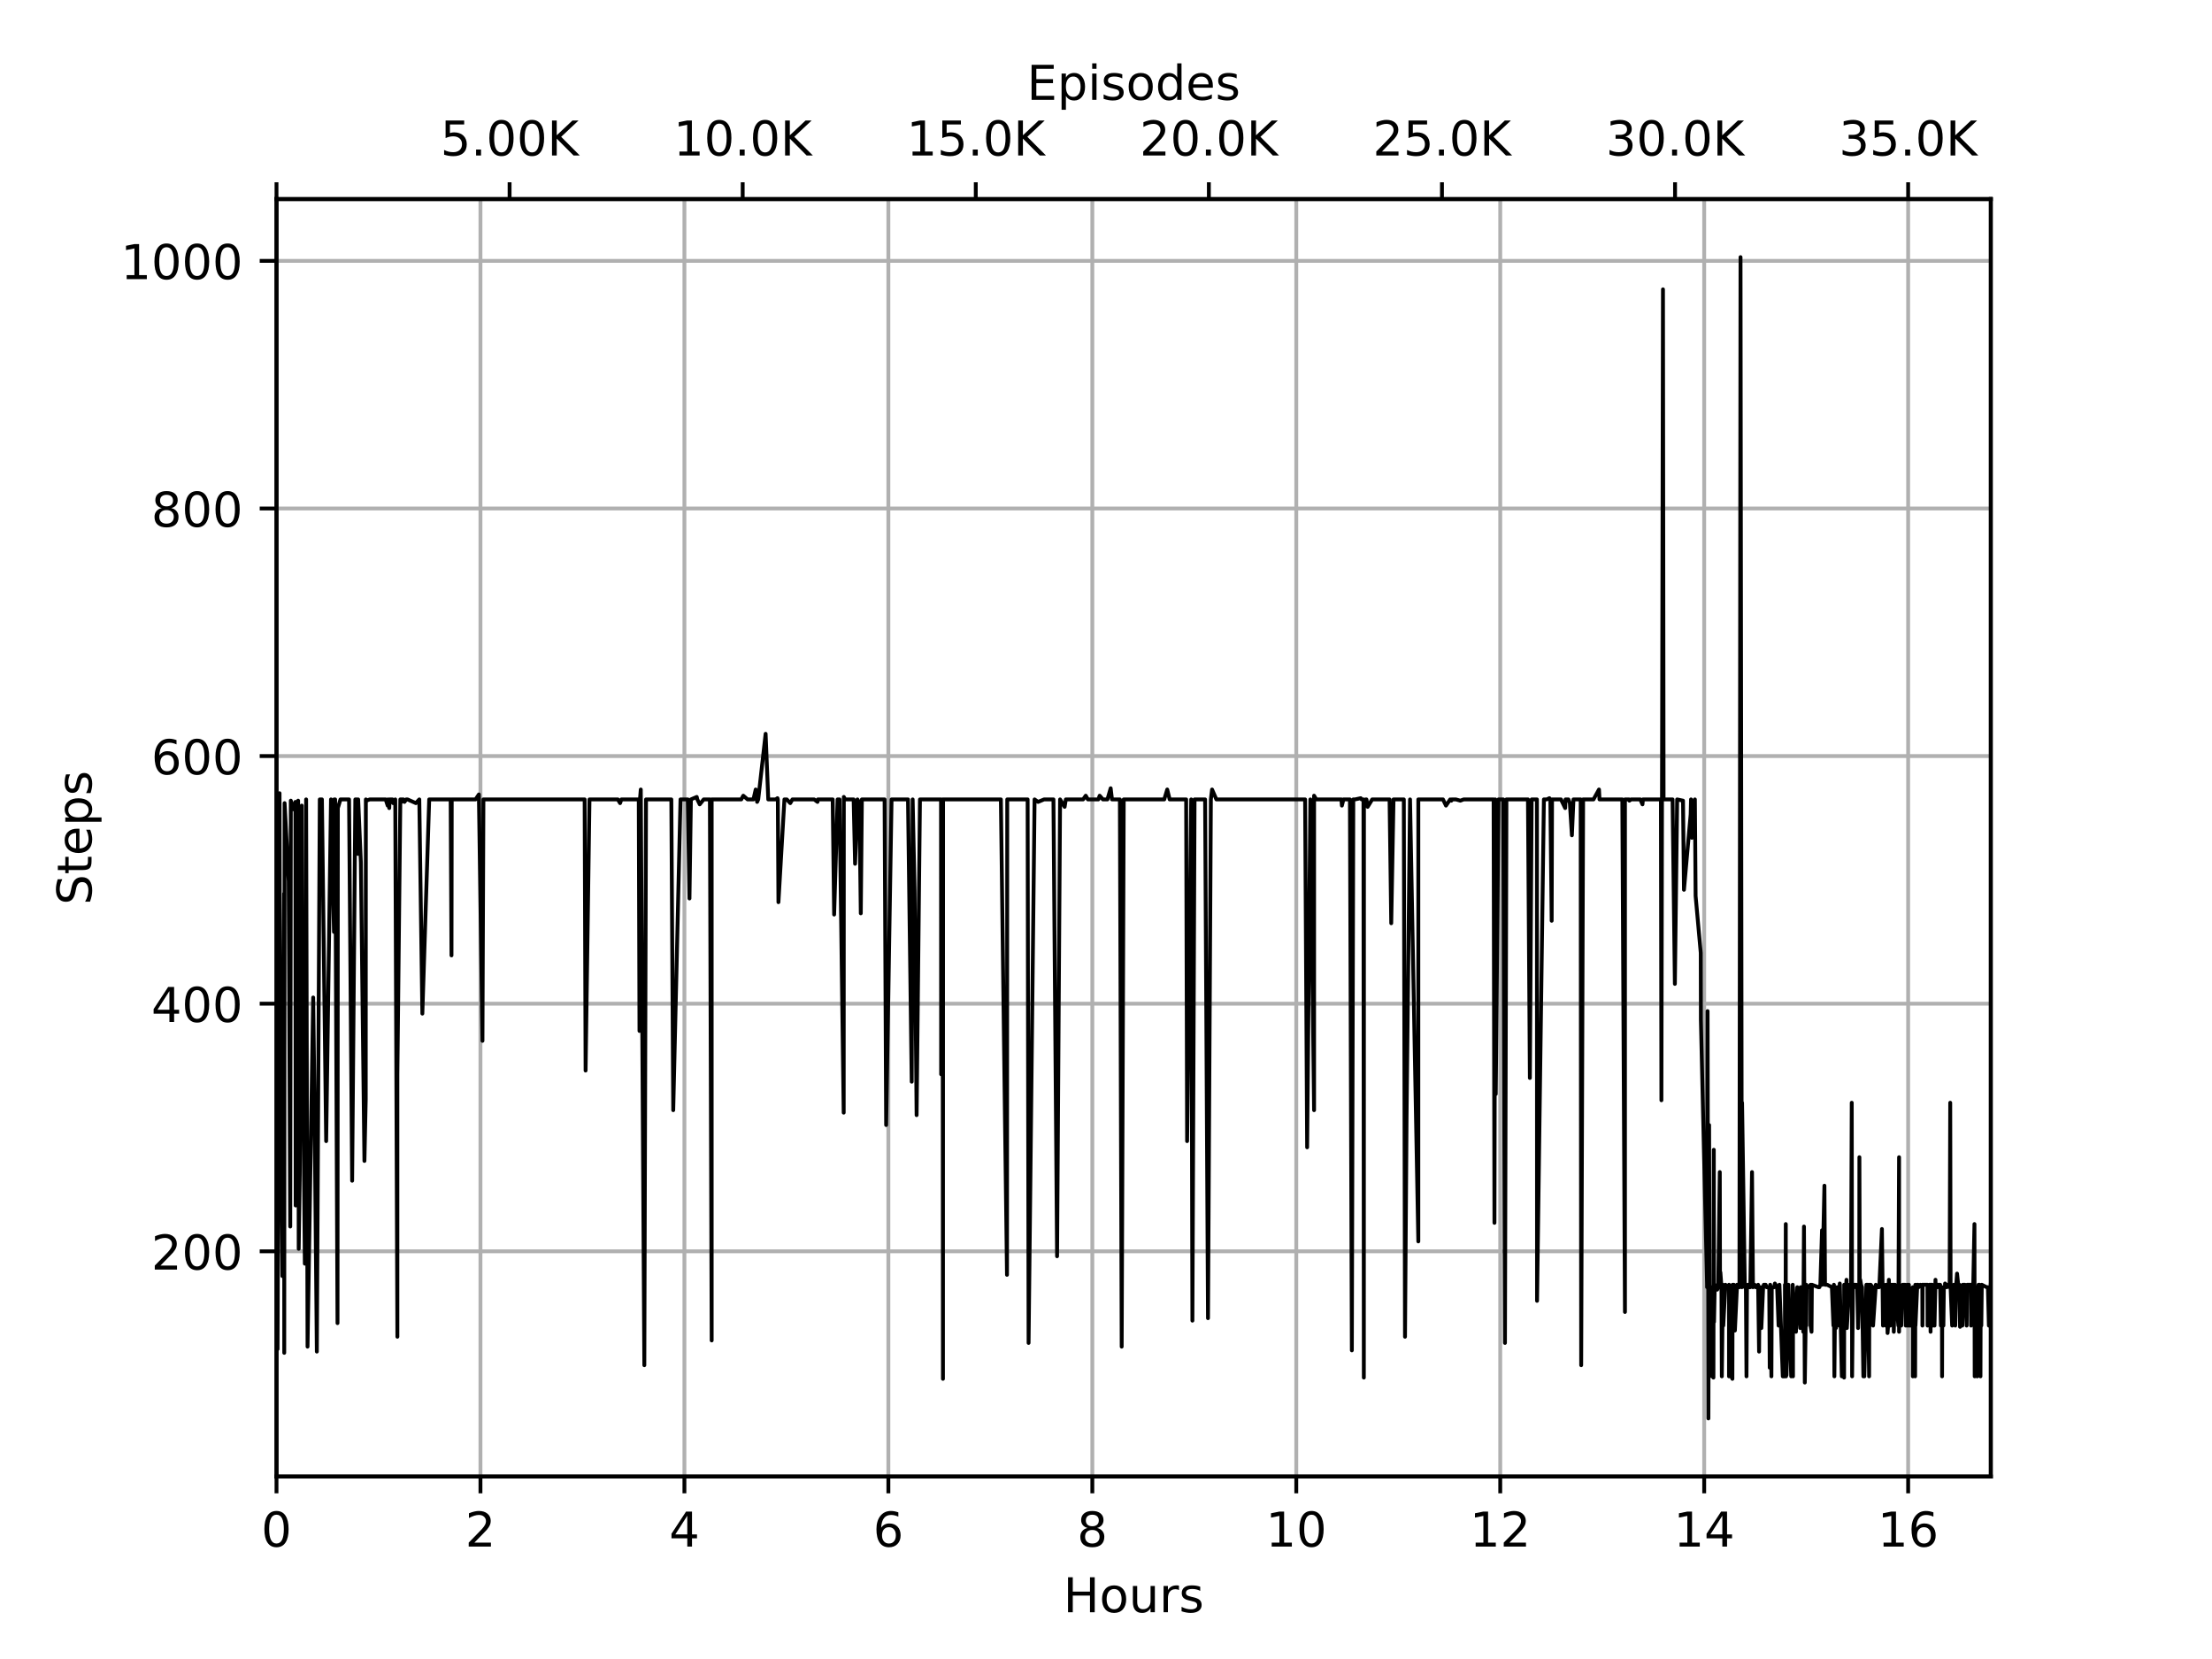 <?xml version="1.0" encoding="utf-8" standalone="no"?>
<!DOCTYPE svg PUBLIC "-//W3C//DTD SVG 1.1//EN"
  "http://www.w3.org/Graphics/SVG/1.1/DTD/svg11.dtd">
<!-- Created with matplotlib (https://matplotlib.org/) -->
<svg height="345.6pt" version="1.1" viewBox="0 0 460.8 345.6" width="460.8pt" xmlns="http://www.w3.org/2000/svg" xmlns:xlink="http://www.w3.org/1999/xlink">
 <defs>
  <style type="text/css">
*{stroke-linecap:butt;stroke-linejoin:round;}
  </style>
 </defs>
 <g id="figure_1">
  <g id="patch_1">
   <path d="M 0 345.6
L 460.8 345.6
L 460.8 0
L 0 0
z
" style="fill:#ffffff;"/>
  </g>
  <g id="axes_1">
   <g id="patch_2">
    <path d="M 57.6 307.584
L 414.72 307.584
L 414.72 41.472
L 57.6 41.472
z
" style="fill:#ffffff;"/>
   </g>
   <g id="matplotlib.axis_1">
    <g id="xtick_1">
     <g id="line2d_1">
      <path clip-path="url(#p9a196aa400)" d="M 57.6 307.584
L 57.6 41.472
" style="fill:none;stroke:#b0b0b0;stroke-linecap:square;stroke-width:0.8;"/>
     </g>
     <g id="line2d_2">
      <defs>
       <path d="M 0 0
L 0 3.5
" id="m4820e3aad0" style="stroke:#000000;stroke-width:0.8;"/>
      </defs>
      <g>
       <use style="stroke:#000000;stroke-width:0.8;" x="57.6" xlink:href="#m4820e3aad0" y="307.584"/>
      </g>
     </g>
     <g id="text_1">
      <!-- 0 -->
      <defs>
       <path d="M 31.781 66.406
Q 24.172 66.406 20.328 58.906
Q 16.5 51.422 16.5 36.375
Q 16.5 21.391 20.328 13.891
Q 24.172 6.391 31.781 6.391
Q 39.453 6.391 43.281 13.891
Q 47.125 21.391 47.125 36.375
Q 47.125 51.422 43.281 58.906
Q 39.453 66.406 31.781 66.406
z
M 31.781 74.219
Q 44.047 74.219 50.516 64.516
Q 56.984 54.828 56.984 36.375
Q 56.984 17.969 50.516 8.266
Q 44.047 -1.422 31.781 -1.422
Q 19.531 -1.422 13.062 8.266
Q 6.594 17.969 6.594 36.375
Q 6.594 54.828 13.062 64.516
Q 19.531 74.219 31.781 74.219
z
" id="DejaVuSans-48"/>
      </defs>
      <g transform="translate(54.419 322.182)scale(0.1 -0.1)">
       <use xlink:href="#DejaVuSans-48"/>
      </g>
     </g>
    </g>
    <g id="xtick_2">
     <g id="line2d_3">
      <path clip-path="url(#p9a196aa400)" d="M 100.088 307.584
L 100.088 41.472
" style="fill:none;stroke:#b0b0b0;stroke-linecap:square;stroke-width:0.8;"/>
     </g>
     <g id="line2d_4">
      <g>
       <use style="stroke:#000000;stroke-width:0.8;" x="100.088" xlink:href="#m4820e3aad0" y="307.584"/>
      </g>
     </g>
     <g id="text_2">
      <!-- 2 -->
      <defs>
       <path d="M 19.188 8.297
L 53.609 8.297
L 53.609 0
L 7.328 0
L 7.328 8.297
Q 12.938 14.109 22.625 23.891
Q 32.328 33.688 34.812 36.531
Q 39.547 41.844 41.422 45.531
Q 43.312 49.219 43.312 52.781
Q 43.312 58.594 39.234 62.25
Q 35.156 65.922 28.609 65.922
Q 23.969 65.922 18.812 64.312
Q 13.672 62.703 7.812 59.422
L 7.812 69.391
Q 13.766 71.781 18.938 73
Q 24.125 74.219 28.422 74.219
Q 39.75 74.219 46.484 68.547
Q 53.219 62.891 53.219 53.422
Q 53.219 48.922 51.531 44.891
Q 49.859 40.875 45.406 35.406
Q 44.188 33.984 37.641 27.219
Q 31.109 20.453 19.188 8.297
z
" id="DejaVuSans-50"/>
      </defs>
      <g transform="translate(96.907 322.182)scale(0.1 -0.1)">
       <use xlink:href="#DejaVuSans-50"/>
      </g>
     </g>
    </g>
    <g id="xtick_3">
     <g id="line2d_5">
      <path clip-path="url(#p9a196aa400)" d="M 142.576 307.584
L 142.576 41.472
" style="fill:none;stroke:#b0b0b0;stroke-linecap:square;stroke-width:0.8;"/>
     </g>
     <g id="line2d_6">
      <g>
       <use style="stroke:#000000;stroke-width:0.8;" x="142.576" xlink:href="#m4820e3aad0" y="307.584"/>
      </g>
     </g>
     <g id="text_3">
      <!-- 4 -->
      <defs>
       <path d="M 37.797 64.312
L 12.891 25.391
L 37.797 25.391
z
M 35.203 72.906
L 47.609 72.906
L 47.609 25.391
L 58.016 25.391
L 58.016 17.188
L 47.609 17.188
L 47.609 0
L 37.797 0
L 37.797 17.188
L 4.891 17.188
L 4.891 26.703
z
" id="DejaVuSans-52"/>
      </defs>
      <g transform="translate(139.395 322.182)scale(0.1 -0.1)">
       <use xlink:href="#DejaVuSans-52"/>
      </g>
     </g>
    </g>
    <g id="xtick_4">
     <g id="line2d_7">
      <path clip-path="url(#p9a196aa400)" d="M 185.064 307.584
L 185.064 41.472
" style="fill:none;stroke:#b0b0b0;stroke-linecap:square;stroke-width:0.8;"/>
     </g>
     <g id="line2d_8">
      <g>
       <use style="stroke:#000000;stroke-width:0.8;" x="185.064" xlink:href="#m4820e3aad0" y="307.584"/>
      </g>
     </g>
     <g id="text_4">
      <!-- 6 -->
      <defs>
       <path d="M 33.016 40.375
Q 26.375 40.375 22.484 35.828
Q 18.609 31.297 18.609 23.391
Q 18.609 15.531 22.484 10.953
Q 26.375 6.391 33.016 6.391
Q 39.656 6.391 43.531 10.953
Q 47.406 15.531 47.406 23.391
Q 47.406 31.297 43.531 35.828
Q 39.656 40.375 33.016 40.375
z
M 52.594 71.297
L 52.594 62.312
Q 48.875 64.062 45.094 64.984
Q 41.312 65.922 37.594 65.922
Q 27.828 65.922 22.672 59.328
Q 17.531 52.734 16.797 39.406
Q 19.672 43.656 24.016 45.922
Q 28.375 48.188 33.594 48.188
Q 44.578 48.188 50.953 41.516
Q 57.328 34.859 57.328 23.391
Q 57.328 12.156 50.688 5.359
Q 44.047 -1.422 33.016 -1.422
Q 20.359 -1.422 13.672 8.266
Q 6.984 17.969 6.984 36.375
Q 6.984 53.656 15.188 63.938
Q 23.391 74.219 37.203 74.219
Q 40.922 74.219 44.703 73.484
Q 48.484 72.75 52.594 71.297
z
" id="DejaVuSans-54"/>
      </defs>
      <g transform="translate(181.882 322.182)scale(0.1 -0.1)">
       <use xlink:href="#DejaVuSans-54"/>
      </g>
     </g>
    </g>
    <g id="xtick_5">
     <g id="line2d_9">
      <path clip-path="url(#p9a196aa400)" d="M 227.552 307.584
L 227.552 41.472
" style="fill:none;stroke:#b0b0b0;stroke-linecap:square;stroke-width:0.8;"/>
     </g>
     <g id="line2d_10">
      <g>
       <use style="stroke:#000000;stroke-width:0.8;" x="227.552" xlink:href="#m4820e3aad0" y="307.584"/>
      </g>
     </g>
     <g id="text_5">
      <!-- 8 -->
      <defs>
       <path d="M 31.781 34.625
Q 24.75 34.625 20.719 30.859
Q 16.703 27.094 16.703 20.516
Q 16.703 13.922 20.719 10.156
Q 24.75 6.391 31.781 6.391
Q 38.812 6.391 42.859 10.172
Q 46.922 13.969 46.922 20.516
Q 46.922 27.094 42.891 30.859
Q 38.875 34.625 31.781 34.625
z
M 21.922 38.812
Q 15.578 40.375 12.031 44.719
Q 8.5 49.078 8.5 55.328
Q 8.5 64.062 14.719 69.141
Q 20.953 74.219 31.781 74.219
Q 42.672 74.219 48.875 69.141
Q 55.078 64.062 55.078 55.328
Q 55.078 49.078 51.531 44.719
Q 48 40.375 41.703 38.812
Q 48.828 37.156 52.797 32.312
Q 56.781 27.484 56.781 20.516
Q 56.781 9.906 50.312 4.234
Q 43.844 -1.422 31.781 -1.422
Q 19.734 -1.422 13.25 4.234
Q 6.781 9.906 6.781 20.516
Q 6.781 27.484 10.781 32.312
Q 14.797 37.156 21.922 38.812
z
M 18.312 54.391
Q 18.312 48.734 21.844 45.562
Q 25.391 42.391 31.781 42.391
Q 38.141 42.391 41.719 45.562
Q 45.312 48.734 45.312 54.391
Q 45.312 60.062 41.719 63.234
Q 38.141 66.406 31.781 66.406
Q 25.391 66.406 21.844 63.234
Q 18.312 60.062 18.312 54.391
z
" id="DejaVuSans-56"/>
      </defs>
      <g transform="translate(224.37 322.182)scale(0.1 -0.1)">
       <use xlink:href="#DejaVuSans-56"/>
      </g>
     </g>
    </g>
    <g id="xtick_6">
     <g id="line2d_11">
      <path clip-path="url(#p9a196aa400)" d="M 270.039 307.584
L 270.039 41.472
" style="fill:none;stroke:#b0b0b0;stroke-linecap:square;stroke-width:0.8;"/>
     </g>
     <g id="line2d_12">
      <g>
       <use style="stroke:#000000;stroke-width:0.8;" x="270.039" xlink:href="#m4820e3aad0" y="307.584"/>
      </g>
     </g>
     <g id="text_6">
      <!-- 10 -->
      <defs>
       <path d="M 12.406 8.297
L 28.516 8.297
L 28.516 63.922
L 10.984 60.406
L 10.984 69.391
L 28.422 72.906
L 38.281 72.906
L 38.281 8.297
L 54.391 8.297
L 54.391 0
L 12.406 0
z
" id="DejaVuSans-49"/>
      </defs>
      <g transform="translate(263.677 322.182)scale(0.1 -0.1)">
       <use xlink:href="#DejaVuSans-49"/>
       <use x="63.623" xlink:href="#DejaVuSans-48"/>
      </g>
     </g>
    </g>
    <g id="xtick_7">
     <g id="line2d_13">
      <path clip-path="url(#p9a196aa400)" d="M 312.527 307.584
L 312.527 41.472
" style="fill:none;stroke:#b0b0b0;stroke-linecap:square;stroke-width:0.8;"/>
     </g>
     <g id="line2d_14">
      <g>
       <use style="stroke:#000000;stroke-width:0.8;" x="312.527" xlink:href="#m4820e3aad0" y="307.584"/>
      </g>
     </g>
     <g id="text_7">
      <!-- 12 -->
      <g transform="translate(306.165 322.182)scale(0.1 -0.1)">
       <use xlink:href="#DejaVuSans-49"/>
       <use x="63.623" xlink:href="#DejaVuSans-50"/>
      </g>
     </g>
    </g>
    <g id="xtick_8">
     <g id="line2d_15">
      <path clip-path="url(#p9a196aa400)" d="M 355.015 307.584
L 355.015 41.472
" style="fill:none;stroke:#b0b0b0;stroke-linecap:square;stroke-width:0.8;"/>
     </g>
     <g id="line2d_16">
      <g>
       <use style="stroke:#000000;stroke-width:0.8;" x="355.015" xlink:href="#m4820e3aad0" y="307.584"/>
      </g>
     </g>
     <g id="text_8">
      <!-- 14 -->
      <g transform="translate(348.653 322.182)scale(0.1 -0.1)">
       <use xlink:href="#DejaVuSans-49"/>
       <use x="63.623" xlink:href="#DejaVuSans-52"/>
      </g>
     </g>
    </g>
    <g id="xtick_9">
     <g id="line2d_17">
      <path clip-path="url(#p9a196aa400)" d="M 397.503 307.584
L 397.503 41.472
" style="fill:none;stroke:#b0b0b0;stroke-linecap:square;stroke-width:0.8;"/>
     </g>
     <g id="line2d_18">
      <g>
       <use style="stroke:#000000;stroke-width:0.8;" x="397.503" xlink:href="#m4820e3aad0" y="307.584"/>
      </g>
     </g>
     <g id="text_9">
      <!-- 16 -->
      <g transform="translate(391.141 322.182)scale(0.1 -0.1)">
       <use xlink:href="#DejaVuSans-49"/>
       <use x="63.623" xlink:href="#DejaVuSans-54"/>
      </g>
     </g>
    </g>
    <g id="text_10">
     <!-- Hours -->
     <defs>
      <path d="M 9.812 72.906
L 19.672 72.906
L 19.672 43.016
L 55.516 43.016
L 55.516 72.906
L 65.375 72.906
L 65.375 0
L 55.516 0
L 55.516 34.719
L 19.672 34.719
L 19.672 0
L 9.812 0
z
" id="DejaVuSans-72"/>
      <path d="M 30.609 48.391
Q 23.391 48.391 19.188 42.75
Q 14.984 37.109 14.984 27.297
Q 14.984 17.484 19.156 11.844
Q 23.344 6.203 30.609 6.203
Q 37.797 6.203 41.984 11.859
Q 46.188 17.531 46.188 27.297
Q 46.188 37.016 41.984 42.703
Q 37.797 48.391 30.609 48.391
z
M 30.609 56
Q 42.328 56 49.016 48.375
Q 55.719 40.766 55.719 27.297
Q 55.719 13.875 49.016 6.219
Q 42.328 -1.422 30.609 -1.422
Q 18.844 -1.422 12.172 6.219
Q 5.516 13.875 5.516 27.297
Q 5.516 40.766 12.172 48.375
Q 18.844 56 30.609 56
z
" id="DejaVuSans-111"/>
      <path d="M 8.5 21.578
L 8.5 54.688
L 17.484 54.688
L 17.484 21.922
Q 17.484 14.156 20.5 10.266
Q 23.531 6.391 29.594 6.391
Q 36.859 6.391 41.078 11.031
Q 45.312 15.672 45.312 23.688
L 45.312 54.688
L 54.297 54.688
L 54.297 0
L 45.312 0
L 45.312 8.406
Q 42.047 3.422 37.719 1
Q 33.406 -1.422 27.688 -1.422
Q 18.266 -1.422 13.375 4.438
Q 8.5 10.297 8.5 21.578
z
M 31.109 56
z
" id="DejaVuSans-117"/>
      <path d="M 41.109 46.297
Q 39.594 47.172 37.812 47.578
Q 36.031 48 33.891 48
Q 26.266 48 22.188 43.047
Q 18.109 38.094 18.109 28.812
L 18.109 0
L 9.078 0
L 9.078 54.688
L 18.109 54.688
L 18.109 46.188
Q 20.953 51.172 25.484 53.578
Q 30.031 56 36.531 56
Q 37.453 56 38.578 55.875
Q 39.703 55.766 41.062 55.516
z
" id="DejaVuSans-114"/>
      <path d="M 44.281 53.078
L 44.281 44.578
Q 40.484 46.531 36.375 47.5
Q 32.281 48.484 27.875 48.484
Q 21.188 48.484 17.844 46.438
Q 14.5 44.391 14.5 40.281
Q 14.5 37.156 16.891 35.375
Q 19.281 33.594 26.516 31.984
L 29.594 31.297
Q 39.156 29.25 43.188 25.516
Q 47.219 21.781 47.219 15.094
Q 47.219 7.469 41.188 3.016
Q 35.156 -1.422 24.609 -1.422
Q 20.219 -1.422 15.453 -0.562
Q 10.688 0.297 5.422 2
L 5.422 11.281
Q 10.406 8.688 15.234 7.391
Q 20.062 6.109 24.812 6.109
Q 31.156 6.109 34.562 8.281
Q 37.984 10.453 37.984 14.406
Q 37.984 18.062 35.516 20.016
Q 33.062 21.969 24.703 23.781
L 21.578 24.516
Q 13.234 26.266 9.516 29.906
Q 5.812 33.547 5.812 39.891
Q 5.812 47.609 11.281 51.797
Q 16.75 56 26.812 56
Q 31.781 56 36.172 55.266
Q 40.578 54.547 44.281 53.078
z
" id="DejaVuSans-115"/>
     </defs>
     <g transform="translate(221.512 335.861)scale(0.1 -0.1)">
      <use xlink:href="#DejaVuSans-72"/>
      <use x="75.195" xlink:href="#DejaVuSans-111"/>
      <use x="136.377" xlink:href="#DejaVuSans-117"/>
      <use x="199.756" xlink:href="#DejaVuSans-114"/>
      <use x="240.869" xlink:href="#DejaVuSans-115"/>
     </g>
    </g>
   </g>
   <g id="matplotlib.axis_2">
    <g id="ytick_1">
     <g id="line2d_19">
      <path clip-path="url(#p9a196aa400)" d="M 57.6 260.67
L 414.72 260.67
" style="fill:none;stroke:#b0b0b0;stroke-linecap:square;stroke-width:0.8;"/>
     </g>
     <g id="line2d_20">
      <defs>
       <path d="M 0 0
L -3.5 0
" id="mef2fba23fe" style="stroke:#000000;stroke-width:0.8;"/>
      </defs>
      <g>
       <use style="stroke:#000000;stroke-width:0.8;" x="57.6" xlink:href="#mef2fba23fe" y="260.67"/>
      </g>
     </g>
     <g id="text_11">
      <!-- 200 -->
      <g transform="translate(31.512 264.469)scale(0.1 -0.1)">
       <use xlink:href="#DejaVuSans-50"/>
       <use x="63.623" xlink:href="#DejaVuSans-48"/>
       <use x="127.246" xlink:href="#DejaVuSans-48"/>
      </g>
     </g>
    </g>
    <g id="ytick_2">
     <g id="line2d_21">
      <path clip-path="url(#p9a196aa400)" d="M 57.6 209.088
L 414.72 209.088
" style="fill:none;stroke:#b0b0b0;stroke-linecap:square;stroke-width:0.8;"/>
     </g>
     <g id="line2d_22">
      <g>
       <use style="stroke:#000000;stroke-width:0.8;" x="57.6" xlink:href="#mef2fba23fe" y="209.088"/>
      </g>
     </g>
     <g id="text_12">
      <!-- 400 -->
      <g transform="translate(31.512 212.887)scale(0.1 -0.1)">
       <use xlink:href="#DejaVuSans-52"/>
       <use x="63.623" xlink:href="#DejaVuSans-48"/>
       <use x="127.246" xlink:href="#DejaVuSans-48"/>
      </g>
     </g>
    </g>
    <g id="ytick_3">
     <g id="line2d_23">
      <path clip-path="url(#p9a196aa400)" d="M 57.6 157.506
L 414.72 157.506
" style="fill:none;stroke:#b0b0b0;stroke-linecap:square;stroke-width:0.8;"/>
     </g>
     <g id="line2d_24">
      <g>
       <use style="stroke:#000000;stroke-width:0.8;" x="57.6" xlink:href="#mef2fba23fe" y="157.506"/>
      </g>
     </g>
     <g id="text_13">
      <!-- 600 -->
      <g transform="translate(31.512 161.305)scale(0.1 -0.1)">
       <use xlink:href="#DejaVuSans-54"/>
       <use x="63.623" xlink:href="#DejaVuSans-48"/>
       <use x="127.246" xlink:href="#DejaVuSans-48"/>
      </g>
     </g>
    </g>
    <g id="ytick_4">
     <g id="line2d_25">
      <path clip-path="url(#p9a196aa400)" d="M 57.6 105.924
L 414.72 105.924
" style="fill:none;stroke:#b0b0b0;stroke-linecap:square;stroke-width:0.8;"/>
     </g>
     <g id="line2d_26">
      <g>
       <use style="stroke:#000000;stroke-width:0.8;" x="57.6" xlink:href="#mef2fba23fe" y="105.924"/>
      </g>
     </g>
     <g id="text_14">
      <!-- 800 -->
      <g transform="translate(31.512 109.723)scale(0.1 -0.1)">
       <use xlink:href="#DejaVuSans-56"/>
       <use x="63.623" xlink:href="#DejaVuSans-48"/>
       <use x="127.246" xlink:href="#DejaVuSans-48"/>
      </g>
     </g>
    </g>
    <g id="ytick_5">
     <g id="line2d_27">
      <path clip-path="url(#p9a196aa400)" d="M 57.6 54.342
L 414.72 54.342
" style="fill:none;stroke:#b0b0b0;stroke-linecap:square;stroke-width:0.8;"/>
     </g>
     <g id="line2d_28">
      <g>
       <use style="stroke:#000000;stroke-width:0.8;" x="57.6" xlink:href="#mef2fba23fe" y="54.342"/>
      </g>
     </g>
     <g id="text_15">
      <!-- 1000 -->
      <g transform="translate(25.15 58.141)scale(0.1 -0.1)">
       <use xlink:href="#DejaVuSans-49"/>
       <use x="63.623" xlink:href="#DejaVuSans-48"/>
       <use x="127.246" xlink:href="#DejaVuSans-48"/>
       <use x="190.869" xlink:href="#DejaVuSans-48"/>
      </g>
     </g>
    </g>
    <g id="text_16">
     <!-- Steps -->
     <defs>
      <path d="M 53.516 70.516
L 53.516 60.891
Q 47.906 63.578 42.922 64.891
Q 37.938 66.219 33.297 66.219
Q 25.25 66.219 20.875 63.094
Q 16.5 59.969 16.5 54.203
Q 16.5 49.359 19.406 46.891
Q 22.312 44.438 30.422 42.922
L 36.375 41.703
Q 47.406 39.594 52.656 34.297
Q 57.906 29 57.906 20.125
Q 57.906 9.516 50.797 4.047
Q 43.703 -1.422 29.984 -1.422
Q 24.812 -1.422 18.969 -0.25
Q 13.141 0.922 6.891 3.219
L 6.891 13.375
Q 12.891 10.016 18.656 8.297
Q 24.422 6.594 29.984 6.594
Q 38.422 6.594 43.016 9.906
Q 47.609 13.234 47.609 19.391
Q 47.609 24.75 44.312 27.781
Q 41.016 30.812 33.5 32.328
L 27.484 33.5
Q 16.453 35.688 11.516 40.375
Q 6.594 45.062 6.594 53.422
Q 6.594 63.094 13.406 68.656
Q 20.219 74.219 32.172 74.219
Q 37.312 74.219 42.625 73.281
Q 47.953 72.359 53.516 70.516
z
" id="DejaVuSans-83"/>
      <path d="M 18.312 70.219
L 18.312 54.688
L 36.812 54.688
L 36.812 47.703
L 18.312 47.703
L 18.312 18.016
Q 18.312 11.328 20.141 9.422
Q 21.969 7.516 27.594 7.516
L 36.812 7.516
L 36.812 0
L 27.594 0
Q 17.188 0 13.234 3.875
Q 9.281 7.766 9.281 18.016
L 9.281 47.703
L 2.688 47.703
L 2.688 54.688
L 9.281 54.688
L 9.281 70.219
z
" id="DejaVuSans-116"/>
      <path d="M 56.203 29.594
L 56.203 25.203
L 14.891 25.203
Q 15.484 15.922 20.484 11.062
Q 25.484 6.203 34.422 6.203
Q 39.594 6.203 44.453 7.469
Q 49.312 8.734 54.109 11.281
L 54.109 2.781
Q 49.266 0.734 44.188 -0.344
Q 39.109 -1.422 33.891 -1.422
Q 20.797 -1.422 13.156 6.188
Q 5.516 13.812 5.516 26.812
Q 5.516 40.234 12.766 48.109
Q 20.016 56 32.328 56
Q 43.359 56 49.781 48.891
Q 56.203 41.797 56.203 29.594
z
M 47.219 32.234
Q 47.125 39.594 43.094 43.984
Q 39.062 48.391 32.422 48.391
Q 24.906 48.391 20.391 44.141
Q 15.875 39.891 15.188 32.172
z
" id="DejaVuSans-101"/>
      <path d="M 18.109 8.203
L 18.109 -20.797
L 9.078 -20.797
L 9.078 54.688
L 18.109 54.688
L 18.109 46.391
Q 20.953 51.266 25.266 53.625
Q 29.594 56 35.594 56
Q 45.562 56 51.781 48.094
Q 58.016 40.188 58.016 27.297
Q 58.016 14.406 51.781 6.484
Q 45.562 -1.422 35.594 -1.422
Q 29.594 -1.422 25.266 0.953
Q 20.953 3.328 18.109 8.203
z
M 48.688 27.297
Q 48.688 37.203 44.609 42.844
Q 40.531 48.484 33.406 48.484
Q 26.266 48.484 22.188 42.844
Q 18.109 37.203 18.109 27.297
Q 18.109 17.391 22.188 11.75
Q 26.266 6.109 33.406 6.109
Q 40.531 6.109 44.609 11.75
Q 48.688 17.391 48.688 27.297
z
" id="DejaVuSans-112"/>
     </defs>
     <g transform="translate(19.07 188.518)rotate(-90)scale(0.1 -0.1)">
      <use xlink:href="#DejaVuSans-83"/>
      <use x="63.477" xlink:href="#DejaVuSans-116"/>
      <use x="102.686" xlink:href="#DejaVuSans-101"/>
      <use x="164.209" xlink:href="#DejaVuSans-112"/>
      <use x="227.686" xlink:href="#DejaVuSans-115"/>
     </g>
    </g>
   </g>
   <g id="line2d_29">
    <path clip-path="url(#p9a196aa400)" d="M 57.6 276.918
L 57.624 250.612
L 57.819 281.045
L 58.234 165.243
L 58.307 206.509
L 58.674 204.446
L 58.698 252.417
L 58.821 265.828
L 58.943 221.468
L 59.188 186.134
L 59.213 281.819
L 59.287 167.307
L 60.143 183.555
L 60.462 255.512
L 60.584 166.791
L 61.123 168.596
L 61.542 167.049
L 61.591 251.127
L 62.105 166.791
L 62.227 260.154
L 62.447 244.68
L 62.864 167.822
L 62.913 193.355
L 63.501 263.249
L 63.771 166.533
L 64.066 280.529
L 65.242 207.798
L 65.513 229.463
L 66.003 281.561
L 66.618 166.533
L 67.062 166.533
L 67.947 237.716
L 68.954 166.533
L 69.572 194.129
L 69.621 166.533
L 69.768 166.791
L 69.817 166.533
L 70.308 275.629
L 70.382 168.338
L 70.921 166.533
L 72.713 166.533
L 73.357 245.969
L 74.021 166.533
L 74.365 166.533
L 74.562 177.881
L 74.612 166.533
L 75.178 179.686
L 75.918 241.843
L 76.19 228.947
L 76.215 166.533
L 76.313 166.791
L 77.033 166.533
L 80.338 166.533
L 80.761 167.822
L 80.813 166.533
L 81.084 168.338
L 81.158 166.533
L 81.748 166.533
L 81.896 167.307
L 82.339 166.533
L 82.782 278.466
L 82.782 223.789
L 83.396 166.533
L 83.617 166.533
L 83.642 167.049
L 83.715 166.533
L 84.034 166.533
L 84.255 167.049
L 84.628 166.533
L 84.898 166.533
L 86.638 167.307
L 87.347 166.533
L 87.984 211.151
L 89.411 166.533
L 93.88 166.533
L 94.053 199.029
L 94.103 166.533
L 99.066 166.533
L 99.759 165.501
L 100.504 216.825
L 100.702 166.533
L 121.793 166.533
L 121.989 223.015
L 122.8 166.533
L 128.707 166.533
L 129.174 167.307
L 129.444 166.533
L 133.068 166.533
L 133.216 214.762
L 133.315 166.533
L 133.487 164.469
L 134.225 284.398
L 134.575 166.533
L 139.849 166.533
L 140.245 231.268
L 141.76 166.533
L 143.281 166.533
L 143.629 187.166
L 143.928 166.533
L 145.144 166.017
L 145.268 166.533
L 145.765 167.564
L 146.591 166.533
L 147.883 166.533
L 148.255 279.24
L 148.255 166.533
L 154.416 166.533
L 154.839 165.759
L 155.735 166.533
L 156.953 166.533
L 157.425 164.469
L 157.723 167.049
L 157.952 166.533
L 159.493 152.864
L 160.042 166.533
L 161.584 166.533
L 161.963 166.275
L 162.038 166.533
L 162.162 187.939
L 163.408 166.533
L 163.906 166.533
L 164.628 167.307
L 165.078 166.533
L 169.602 166.533
L 170.299 167.049
L 170.373 166.533
L 173.465 166.533
L 173.764 190.518
L 174.488 166.533
L 174.886 166.533
L 175.758 231.784
L 175.783 166.017
L 176.056 166.533
L 177.828 166.533
L 178.127 179.944
L 178.624 166.533
L 179.021 167.307
L 179.319 190.261
L 179.543 166.533
L 184.277 166.533
L 184.601 234.363
L 185.729 166.533
L 189.154 166.533
L 189.926 225.336
L 190.125 166.533
L 190.523 185.618
L 190.946 232.3
L 191.644 166.533
L 196.034 166.533
L 196.059 223.789
L 196.359 166.533
L 196.433 287.235
L 196.458 166.533
L 208.501 166.533
L 209.775 265.57
L 209.825 166.533
L 214.074 166.533
L 214.273 279.755
L 215.521 166.533
L 216.249 167.049
L 217.502 166.533
L 219.452 166.533
L 220.208 261.702
L 220.834 166.533
L 221.781 168.08
L 222.031 166.533
L 225.63 166.533
L 226.18 165.759
L 226.629 166.533
L 228.806 166.533
L 229.08 165.759
L 229.752 166.533
L 230.699 166.533
L 231.373 164.212
L 231.647 166.533
L 233.293 166.533
L 233.668 280.529
L 234.091 166.533
L 242.534 166.533
L 243.156 164.469
L 243.658 166.533
L 247.098 166.533
L 247.298 237.716
L 248.15 166.533
L 248.399 275.113
L 248.847 166.533
L 251.045 166.533
L 251.648 274.597
L 252.247 166.533
L 252.496 164.469
L 253.393 166.533
L 271.878 166.533
L 272.301 239.006
L 272.974 166.533
L 273.746 231.268
L 273.746 165.759
L 274.195 166.533
L 279.439 166.533
L 279.539 167.822
L 279.864 166.533
L 281.214 166.533
L 281.614 281.303
L 281.914 166.533
L 282.289 166.533
L 283.465 166.275
L 283.638 166.533
L 284.036 166.533
L 284.111 286.977
L 284.136 167.822
L 284.509 166.533
L 284.659 166.533
L 284.908 168.08
L 285.854 166.533
L 289.472 166.533
L 289.82 192.324
L 290.294 166.533
L 292.441 166.533
L 292.689 278.466
L 293.013 232.816
L 293.736 166.533
L 295.462 258.607
L 295.462 166.533
L 300.602 166.533
L 301.224 167.822
L 302.099 166.533
L 302.348 166.791
L 302.422 166.533
L 303.294 166.533
L 304.216 166.791
L 304.912 166.533
L 311.146 166.533
L 311.321 254.738
L 311.494 166.533
L 311.594 227.915
L 312.166 166.533
L 313.161 166.533
L 313.51 279.755
L 313.813 166.533
L 318.302 166.533
L 318.7 224.563
L 319.074 166.533
L 320.169 166.533
L 320.194 270.987
L 321.622 166.533
L 322.221 166.533
L 322.769 166.275
L 322.968 166.533
L 323.242 191.808
L 323.317 166.533
L 325.181 166.533
L 326.055 168.338
L 326.129 166.533
L 326.728 166.533
L 327.029 167.307
L 327.455 174.012
L 327.78 166.533
L 329.285 166.533
L 329.39 284.398
L 329.79 166.533
L 331.956 166.533
L 333.099 164.469
L 333.204 166.533
L 337.959 166.533
L 338.508 273.308
L 338.508 166.533
L 339.356 166.533
L 339.431 166.791
L 339.78 166.533
L 341.707 166.533
L 342.155 167.564
L 342.255 166.533
L 346.002 166.533
L 346.102 229.205
L 346.427 60.274
L 346.552 166.533
L 348.427 166.533
L 348.907 204.961
L 349.38 166.533
L 350.602 166.791
L 350.801 185.36
L 352.198 169.628
L 352.273 166.533
L 352.448 174.528
L 353.077 166.533
L 353.226 186.65
L 354.299 198.514
L 354.324 212.441
L 355.617 267.634
L 355.617 268.149
L 355.717 210.635
L 355.891 295.488
L 356.04 234.363
L 356.165 282.85
L 356.215 268.407
L 356.364 286.461
L 356.538 268.149
L 356.639 286.719
L 356.864 268.149
L 356.939 286.977
L 357.014 239.521
L 357.064 275.371
L 357.215 267.634
L 357.714 268.665
L 357.939 268.149
L 358.263 244.164
L 358.313 268.149
L 358.389 265.055
L 358.614 268.149
L 358.689 286.719
L 358.914 267.634
L 358.988 276.145
L 359.437 267.634
L 360.012 268.149
L 360.186 267.634
L 360.186 286.719
L 360.311 268.149
L 360.461 286.719
L 360.662 286.719
L 360.886 287.235
L 360.936 267.634
L 361.061 276.145
L 361.186 267.634
L 361.411 277.176
L 361.86 267.634
L 362.084 268.149
L 362.358 268.149
L 362.583 53.568
L 362.856 268.149
L 362.905 229.721
L 363.478 268.149
L 363.627 267.634
L 363.702 268.149
L 363.827 286.719
L 363.927 268.149
L 364.102 267.634
L 364.276 268.149
L 364.627 268.149
L 364.976 244.164
L 365.175 268.149
L 365.524 267.634
L 365.748 268.149
L 366.173 268.149
L 366.248 267.634
L 366.448 281.561
L 366.547 268.149
L 366.82 268.149
L 366.92 276.661
L 367.294 268.149
L 367.443 267.634
L 367.817 267.634
L 368.016 268.149
L 368.566 268.149
L 368.665 284.914
L 368.765 267.634
L 369.015 286.719
L 369.09 268.149
L 369.615 268.149
L 369.739 267.376
L 370.212 268.149
L 370.512 276.145
L 370.687 267.634
L 371.387 286.719
L 371.836 286.719
L 371.836 267.634
L 371.986 267.634
L 372.011 254.996
L 372.011 277.434
L 372.061 286.719
L 372.136 277.434
L 372.161 286.461
L 372.562 267.634
L 373.137 286.719
L 373.436 276.145
L 373.461 267.634
L 373.511 286.719
L 373.511 268.149
L 373.908 276.145
L 374.132 277.434
L 374.407 268.149
L 375.029 276.661
L 375.104 268.149
L 375.428 268.149
L 375.651 277.434
L 375.801 255.512
L 375.975 288.009
L 376.276 267.634
L 376.276 276.145
L 376.351 268.149
L 376.75 268.149
L 377.173 267.634
L 377.173 276.145
L 377.372 277.434
L 377.447 267.634
L 378.79 268.149
L 379.014 268.149
L 379.213 267.634
L 379.561 256.286
L 379.611 267.634
L 380.06 247.001
L 380.185 267.634
L 380.633 267.634
L 381.612 268.149
L 381.936 276.145
L 382.036 267.634
L 382.136 286.719
L 382.31 268.149
L 382.385 276.145
L 382.459 276.661
L 382.559 276.145
L 382.683 268.149
L 382.983 268.149
L 383.182 276.145
L 383.257 267.376
L 383.282 267.634
L 383.681 286.719
L 383.981 276.661
L 384.156 286.977
L 384.181 267.634
L 384.431 268.149
L 384.431 267.634
L 384.53 268.149
L 384.58 268.149
L 384.655 266.602
L 384.73 276.661
L 385.279 267.634
L 385.578 267.634
L 385.602 268.149
L 385.752 229.721
L 385.827 286.719
L 386.001 267.634
L 386.3 267.634
L 386.325 268.149
L 386.449 267.634
L 386.648 268.149
L 386.698 267.634
L 386.897 268.149
L 387.072 276.661
L 387.321 268.149
L 387.346 241.069
L 387.421 267.634
L 387.521 266.602
L 387.695 267.634
L 387.896 268.149
L 388.17 286.719
L 388.319 275.629
L 388.344 276.145
L 388.375 286.719
L 388.798 267.634
L 389.098 267.634
L 389.371 286.719
L 389.421 267.634
L 389.496 276.145
L 389.696 267.634
L 390.094 268.149
L 390.194 276.145
L 390.768 267.634
L 390.992 268.149
L 391.465 268.149
L 391.515 267.634
L 392.04 256.028
L 392.265 276.145
L 392.49 267.634
L 392.64 268.149
L 392.84 268.149
L 392.84 276.145
L 392.964 267.634
L 393.214 277.692
L 393.288 276.661
L 393.489 266.602
L 393.613 276.145
L 393.688 267.634
L 393.788 276.145
L 393.988 267.634
L 394.238 268.149
L 394.288 267.634
L 394.487 267.634
L 394.512 277.434
L 394.762 267.634
L 394.812 268.149
L 395.462 276.145
L 395.612 241.069
L 395.612 277.434
L 395.787 268.149
L 396.062 276.145
L 396.361 267.634
L 396.859 267.634
L 396.959 268.149
L 397.009 276.145
L 397.034 268.149
L 397.308 267.634
L 397.333 276.145
L 397.509 268.149
L 397.658 267.634
L 397.683 276.145
L 397.733 268.149
L 397.932 276.145
L 398.455 276.145
L 398.48 268.149
L 398.48 286.719
L 398.505 277.692
L 398.778 276.145
L 398.903 276.145
L 398.953 286.719
L 399.003 267.634
L 399.028 276.145
L 399.403 267.634
L 399.553 267.634
L 399.678 268.149
L 400.027 267.634
L 400.377 268.149
L 400.452 267.634
L 400.477 276.145
L 400.527 267.634
L 401.523 267.634
L 401.548 276.145
L 401.947 267.634
L 402.022 268.149
L 402.096 267.634
L 402.171 277.434
L 402.221 267.634
L 402.371 267.634
L 402.42 268.149
L 402.52 267.634
L 402.645 276.145
L 402.67 268.149
L 402.944 268.149
L 402.994 276.145
L 403.194 266.602
L 403.219 267.634
L 403.42 268.149
L 403.62 268.149
L 403.62 267.634
L 404.168 267.634
L 404.318 276.145
L 404.318 268.149
L 404.543 268.149
L 404.568 286.719
L 404.618 268.149
L 404.844 276.145
L 404.944 268.149
L 405.169 268.149
L 405.194 267.376
L 405.494 268.149
L 405.544 267.634
L 405.569 268.149
L 405.694 267.634
L 405.894 267.634
L 406.144 268.149
L 406.268 229.721
L 406.343 268.149
L 406.666 276.145
L 407.015 267.634
L 407.315 276.145
L 407.515 267.634
L 407.69 265.312
L 407.989 268.149
L 408.189 267.634
L 408.314 276.403
L 408.339 268.149
L 408.664 268.149
L 408.788 276.145
L 408.888 267.634
L 409.163 267.634
L 409.288 268.149
L 409.313 267.634
L 409.688 276.145
L 409.813 267.634
L 410.588 267.634
L 410.613 276.145
L 410.863 267.634
L 410.888 268.149
L 411.063 267.634
L 411.314 254.996
L 411.364 286.719
L 411.389 268.149
L 411.715 268.149
L 411.865 286.719
L 411.865 268.149
L 411.89 286.719
L 412.165 267.634
L 412.366 267.634
L 412.441 268.149
L 412.567 286.719
L 412.617 268.149
L 412.742 276.145
L 412.842 267.634
L 413.847 268.149
L 414.12 268.149
L 414.321 276.145
L 414.72 267.634
L 414.72 267.634
" style="fill:none;stroke:#000000;stroke-linecap:square;stroke-width:0.8;"/>
   </g>
   <g id="patch_3">
    <path d="M 57.6 307.584
L 57.6 41.472
" style="fill:none;stroke:#000000;stroke-linecap:square;stroke-linejoin:miter;stroke-width:0.8;"/>
   </g>
   <g id="patch_4">
    <path d="M 414.72 307.584
L 414.72 41.472
" style="fill:none;stroke:#000000;stroke-linecap:square;stroke-linejoin:miter;stroke-width:0.8;"/>
   </g>
   <g id="patch_5">
    <path d="M 57.6 307.584
L 414.72 307.584
" style="fill:none;stroke:#000000;stroke-linecap:square;stroke-linejoin:miter;stroke-width:0.8;"/>
   </g>
   <g id="patch_6">
    <path d="M 57.6 41.472
L 414.72 41.472
" style="fill:none;stroke:#000000;stroke-linecap:square;stroke-linejoin:miter;stroke-width:0.8;"/>
   </g>
  </g>
  <g id="axes_2">
   <g id="matplotlib.axis_3">
    <g id="xtick_10">
     <g id="line2d_30">
      <defs>
       <path d="M 0 0
L 0 -3.5
" id="maf100ab5b0" style="stroke:#000000;stroke-width:0.8;"/>
      </defs>
      <g>
       <use style="stroke:#000000;stroke-width:0.8;" x="57.6" xlink:href="#maf100ab5b0" y="41.472"/>
      </g>
     </g>
    </g>
    <g id="xtick_11">
     <g id="line2d_31">
      <g>
       <use style="stroke:#000000;stroke-width:0.8;" x="106.157" xlink:href="#maf100ab5b0" y="41.472"/>
      </g>
     </g>
     <g id="text_17">
      <!-- 5.00K -->
      <defs>
       <path d="M 10.797 72.906
L 49.516 72.906
L 49.516 64.594
L 19.828 64.594
L 19.828 46.734
Q 21.969 47.469 24.109 47.828
Q 26.266 48.188 28.422 48.188
Q 40.625 48.188 47.75 41.5
Q 54.891 34.812 54.891 23.391
Q 54.891 11.625 47.562 5.094
Q 40.234 -1.422 26.906 -1.422
Q 22.312 -1.422 17.547 -0.641
Q 12.797 0.141 7.719 1.703
L 7.719 11.625
Q 12.109 9.234 16.797 8.062
Q 21.484 6.891 26.703 6.891
Q 35.156 6.891 40.078 11.328
Q 45.016 15.766 45.016 23.391
Q 45.016 31 40.078 35.438
Q 35.156 39.891 26.703 39.891
Q 22.75 39.891 18.812 39.016
Q 14.891 38.141 10.797 36.281
z
" id="DejaVuSans-53"/>
       <path d="M 10.688 12.406
L 21 12.406
L 21 0
L 10.688 0
z
" id="DejaVuSans-46"/>
       <path d="M 9.812 72.906
L 19.672 72.906
L 19.672 42.094
L 52.391 72.906
L 65.094 72.906
L 28.906 38.922
L 67.672 0
L 54.688 0
L 19.672 35.109
L 19.672 0
L 9.812 0
z
" id="DejaVuSans-75"/>
      </defs>
      <g transform="translate(91.746 32.392)scale(0.1 -0.1)">
       <use xlink:href="#DejaVuSans-53"/>
       <use x="63.623" xlink:href="#DejaVuSans-46"/>
       <use x="95.41" xlink:href="#DejaVuSans-48"/>
       <use x="159.033" xlink:href="#DejaVuSans-48"/>
       <use x="222.656" xlink:href="#DejaVuSans-75"/>
      </g>
     </g>
    </g>
    <g id="xtick_12">
     <g id="line2d_32">
      <g>
       <use style="stroke:#000000;stroke-width:0.8;" x="154.715" xlink:href="#maf100ab5b0" y="41.472"/>
      </g>
     </g>
     <g id="text_18">
      <!-- 10.0K -->
      <g transform="translate(140.303 32.392)scale(0.1 -0.1)">
       <use xlink:href="#DejaVuSans-49"/>
       <use x="63.623" xlink:href="#DejaVuSans-48"/>
       <use x="127.246" xlink:href="#DejaVuSans-46"/>
       <use x="159.033" xlink:href="#DejaVuSans-48"/>
       <use x="222.656" xlink:href="#DejaVuSans-75"/>
      </g>
     </g>
    </g>
    <g id="xtick_13">
     <g id="line2d_33">
      <g>
       <use style="stroke:#000000;stroke-width:0.8;" x="203.272" xlink:href="#maf100ab5b0" y="41.472"/>
      </g>
     </g>
     <g id="text_19">
      <!-- 15.0K -->
      <g transform="translate(188.86 32.392)scale(0.1 -0.1)">
       <use xlink:href="#DejaVuSans-49"/>
       <use x="63.623" xlink:href="#DejaVuSans-53"/>
       <use x="127.246" xlink:href="#DejaVuSans-46"/>
       <use x="159.033" xlink:href="#DejaVuSans-48"/>
       <use x="222.656" xlink:href="#DejaVuSans-75"/>
      </g>
     </g>
    </g>
    <g id="xtick_14">
     <g id="line2d_34">
      <g>
       <use style="stroke:#000000;stroke-width:0.8;" x="251.829" xlink:href="#maf100ab5b0" y="41.472"/>
      </g>
     </g>
     <g id="text_20">
      <!-- 20.0K -->
      <g transform="translate(237.418 32.392)scale(0.1 -0.1)">
       <use xlink:href="#DejaVuSans-50"/>
       <use x="63.623" xlink:href="#DejaVuSans-48"/>
       <use x="127.246" xlink:href="#DejaVuSans-46"/>
       <use x="159.033" xlink:href="#DejaVuSans-48"/>
       <use x="222.656" xlink:href="#DejaVuSans-75"/>
      </g>
     </g>
    </g>
    <g id="xtick_15">
     <g id="line2d_35">
      <g>
       <use style="stroke:#000000;stroke-width:0.8;" x="300.387" xlink:href="#maf100ab5b0" y="41.472"/>
      </g>
     </g>
     <g id="text_21">
      <!-- 25.0K -->
      <g transform="translate(285.975 32.392)scale(0.1 -0.1)">
       <use xlink:href="#DejaVuSans-50"/>
       <use x="63.623" xlink:href="#DejaVuSans-53"/>
       <use x="127.246" xlink:href="#DejaVuSans-46"/>
       <use x="159.033" xlink:href="#DejaVuSans-48"/>
       <use x="222.656" xlink:href="#DejaVuSans-75"/>
      </g>
     </g>
    </g>
    <g id="xtick_16">
     <g id="line2d_36">
      <g>
       <use style="stroke:#000000;stroke-width:0.8;" x="348.944" xlink:href="#maf100ab5b0" y="41.472"/>
      </g>
     </g>
     <g id="text_22">
      <!-- 30.0K -->
      <defs>
       <path d="M 40.578 39.312
Q 47.656 37.797 51.625 33
Q 55.609 28.219 55.609 21.188
Q 55.609 10.406 48.188 4.484
Q 40.766 -1.422 27.094 -1.422
Q 22.516 -1.422 17.656 -0.516
Q 12.797 0.391 7.625 2.203
L 7.625 11.719
Q 11.719 9.328 16.594 8.109
Q 21.484 6.891 26.812 6.891
Q 36.078 6.891 40.938 10.547
Q 45.797 14.203 45.797 21.188
Q 45.797 27.641 41.281 31.266
Q 36.766 34.906 28.719 34.906
L 20.219 34.906
L 20.219 43.016
L 29.109 43.016
Q 36.375 43.016 40.234 45.922
Q 44.094 48.828 44.094 54.297
Q 44.094 59.906 40.109 62.906
Q 36.141 65.922 28.719 65.922
Q 24.656 65.922 20.016 65.031
Q 15.375 64.156 9.812 62.312
L 9.812 71.094
Q 15.438 72.656 20.344 73.438
Q 25.25 74.219 29.594 74.219
Q 40.828 74.219 47.359 69.109
Q 53.906 64.016 53.906 55.328
Q 53.906 49.266 50.438 45.094
Q 46.969 40.922 40.578 39.312
z
" id="DejaVuSans-51"/>
      </defs>
      <g transform="translate(334.532 32.392)scale(0.1 -0.1)">
       <use xlink:href="#DejaVuSans-51"/>
       <use x="63.623" xlink:href="#DejaVuSans-48"/>
       <use x="127.246" xlink:href="#DejaVuSans-46"/>
       <use x="159.033" xlink:href="#DejaVuSans-48"/>
       <use x="222.656" xlink:href="#DejaVuSans-75"/>
      </g>
     </g>
    </g>
    <g id="xtick_17">
     <g id="line2d_37">
      <g>
       <use style="stroke:#000000;stroke-width:0.8;" x="397.502" xlink:href="#maf100ab5b0" y="41.472"/>
      </g>
     </g>
     <g id="text_23">
      <!-- 35.0K -->
      <g transform="translate(383.09 32.392)scale(0.1 -0.1)">
       <use xlink:href="#DejaVuSans-51"/>
       <use x="63.623" xlink:href="#DejaVuSans-53"/>
       <use x="127.246" xlink:href="#DejaVuSans-46"/>
       <use x="159.033" xlink:href="#DejaVuSans-48"/>
       <use x="222.656" xlink:href="#DejaVuSans-75"/>
      </g>
     </g>
    </g>
    <g id="text_24">
     <!-- Episodes -->
     <defs>
      <path d="M 9.812 72.906
L 55.906 72.906
L 55.906 64.594
L 19.672 64.594
L 19.672 43.016
L 54.391 43.016
L 54.391 34.719
L 19.672 34.719
L 19.672 8.297
L 56.781 8.297
L 56.781 0
L 9.812 0
z
" id="DejaVuSans-69"/>
      <path d="M 9.422 54.688
L 18.406 54.688
L 18.406 0
L 9.422 0
z
M 9.422 75.984
L 18.406 75.984
L 18.406 64.594
L 9.422 64.594
z
" id="DejaVuSans-105"/>
      <path d="M 45.406 46.391
L 45.406 75.984
L 54.391 75.984
L 54.391 0
L 45.406 0
L 45.406 8.203
Q 42.578 3.328 38.25 0.953
Q 33.938 -1.422 27.875 -1.422
Q 17.969 -1.422 11.734 6.484
Q 5.516 14.406 5.516 27.297
Q 5.516 40.188 11.734 48.094
Q 17.969 56 27.875 56
Q 33.938 56 38.25 53.625
Q 42.578 51.266 45.406 46.391
z
M 14.797 27.297
Q 14.797 17.391 18.875 11.75
Q 22.953 6.109 30.078 6.109
Q 37.203 6.109 41.297 11.75
Q 45.406 17.391 45.406 27.297
Q 45.406 37.203 41.297 42.844
Q 37.203 48.484 30.078 48.484
Q 22.953 48.484 18.875 42.844
Q 14.797 37.203 14.797 27.297
z
" id="DejaVuSans-100"/>
     </defs>
     <g transform="translate(213.918 20.794)scale(0.1 -0.1)">
      <use xlink:href="#DejaVuSans-69"/>
      <use x="63.184" xlink:href="#DejaVuSans-112"/>
      <use x="126.66" xlink:href="#DejaVuSans-105"/>
      <use x="154.443" xlink:href="#DejaVuSans-115"/>
      <use x="206.543" xlink:href="#DejaVuSans-111"/>
      <use x="267.725" xlink:href="#DejaVuSans-100"/>
      <use x="331.201" xlink:href="#DejaVuSans-101"/>
      <use x="392.725" xlink:href="#DejaVuSans-115"/>
     </g>
    </g>
   </g>
   <g id="patch_7">
    <path d="M 57.6 307.584
L 57.6 41.472
" style="fill:none;stroke:#000000;stroke-linecap:square;stroke-linejoin:miter;stroke-width:0.8;"/>
   </g>
   <g id="patch_8">
    <path d="M 414.72 307.584
L 414.72 41.472
" style="fill:none;stroke:#000000;stroke-linecap:square;stroke-linejoin:miter;stroke-width:0.8;"/>
   </g>
   <g id="patch_9">
    <path d="M 57.6 307.584
L 414.72 307.584
" style="fill:none;stroke:#000000;stroke-linecap:square;stroke-linejoin:miter;stroke-width:0.8;"/>
   </g>
   <g id="patch_10">
    <path d="M 57.6 41.472
L 414.72 41.472
" style="fill:none;stroke:#000000;stroke-linecap:square;stroke-linejoin:miter;stroke-width:0.8;"/>
   </g>
  </g>
 </g>
 <defs>
  <clipPath id="p9a196aa400">
   <rect height="266.112" width="357.12" x="57.6" y="41.472"/>
  </clipPath>
 </defs>
</svg>
